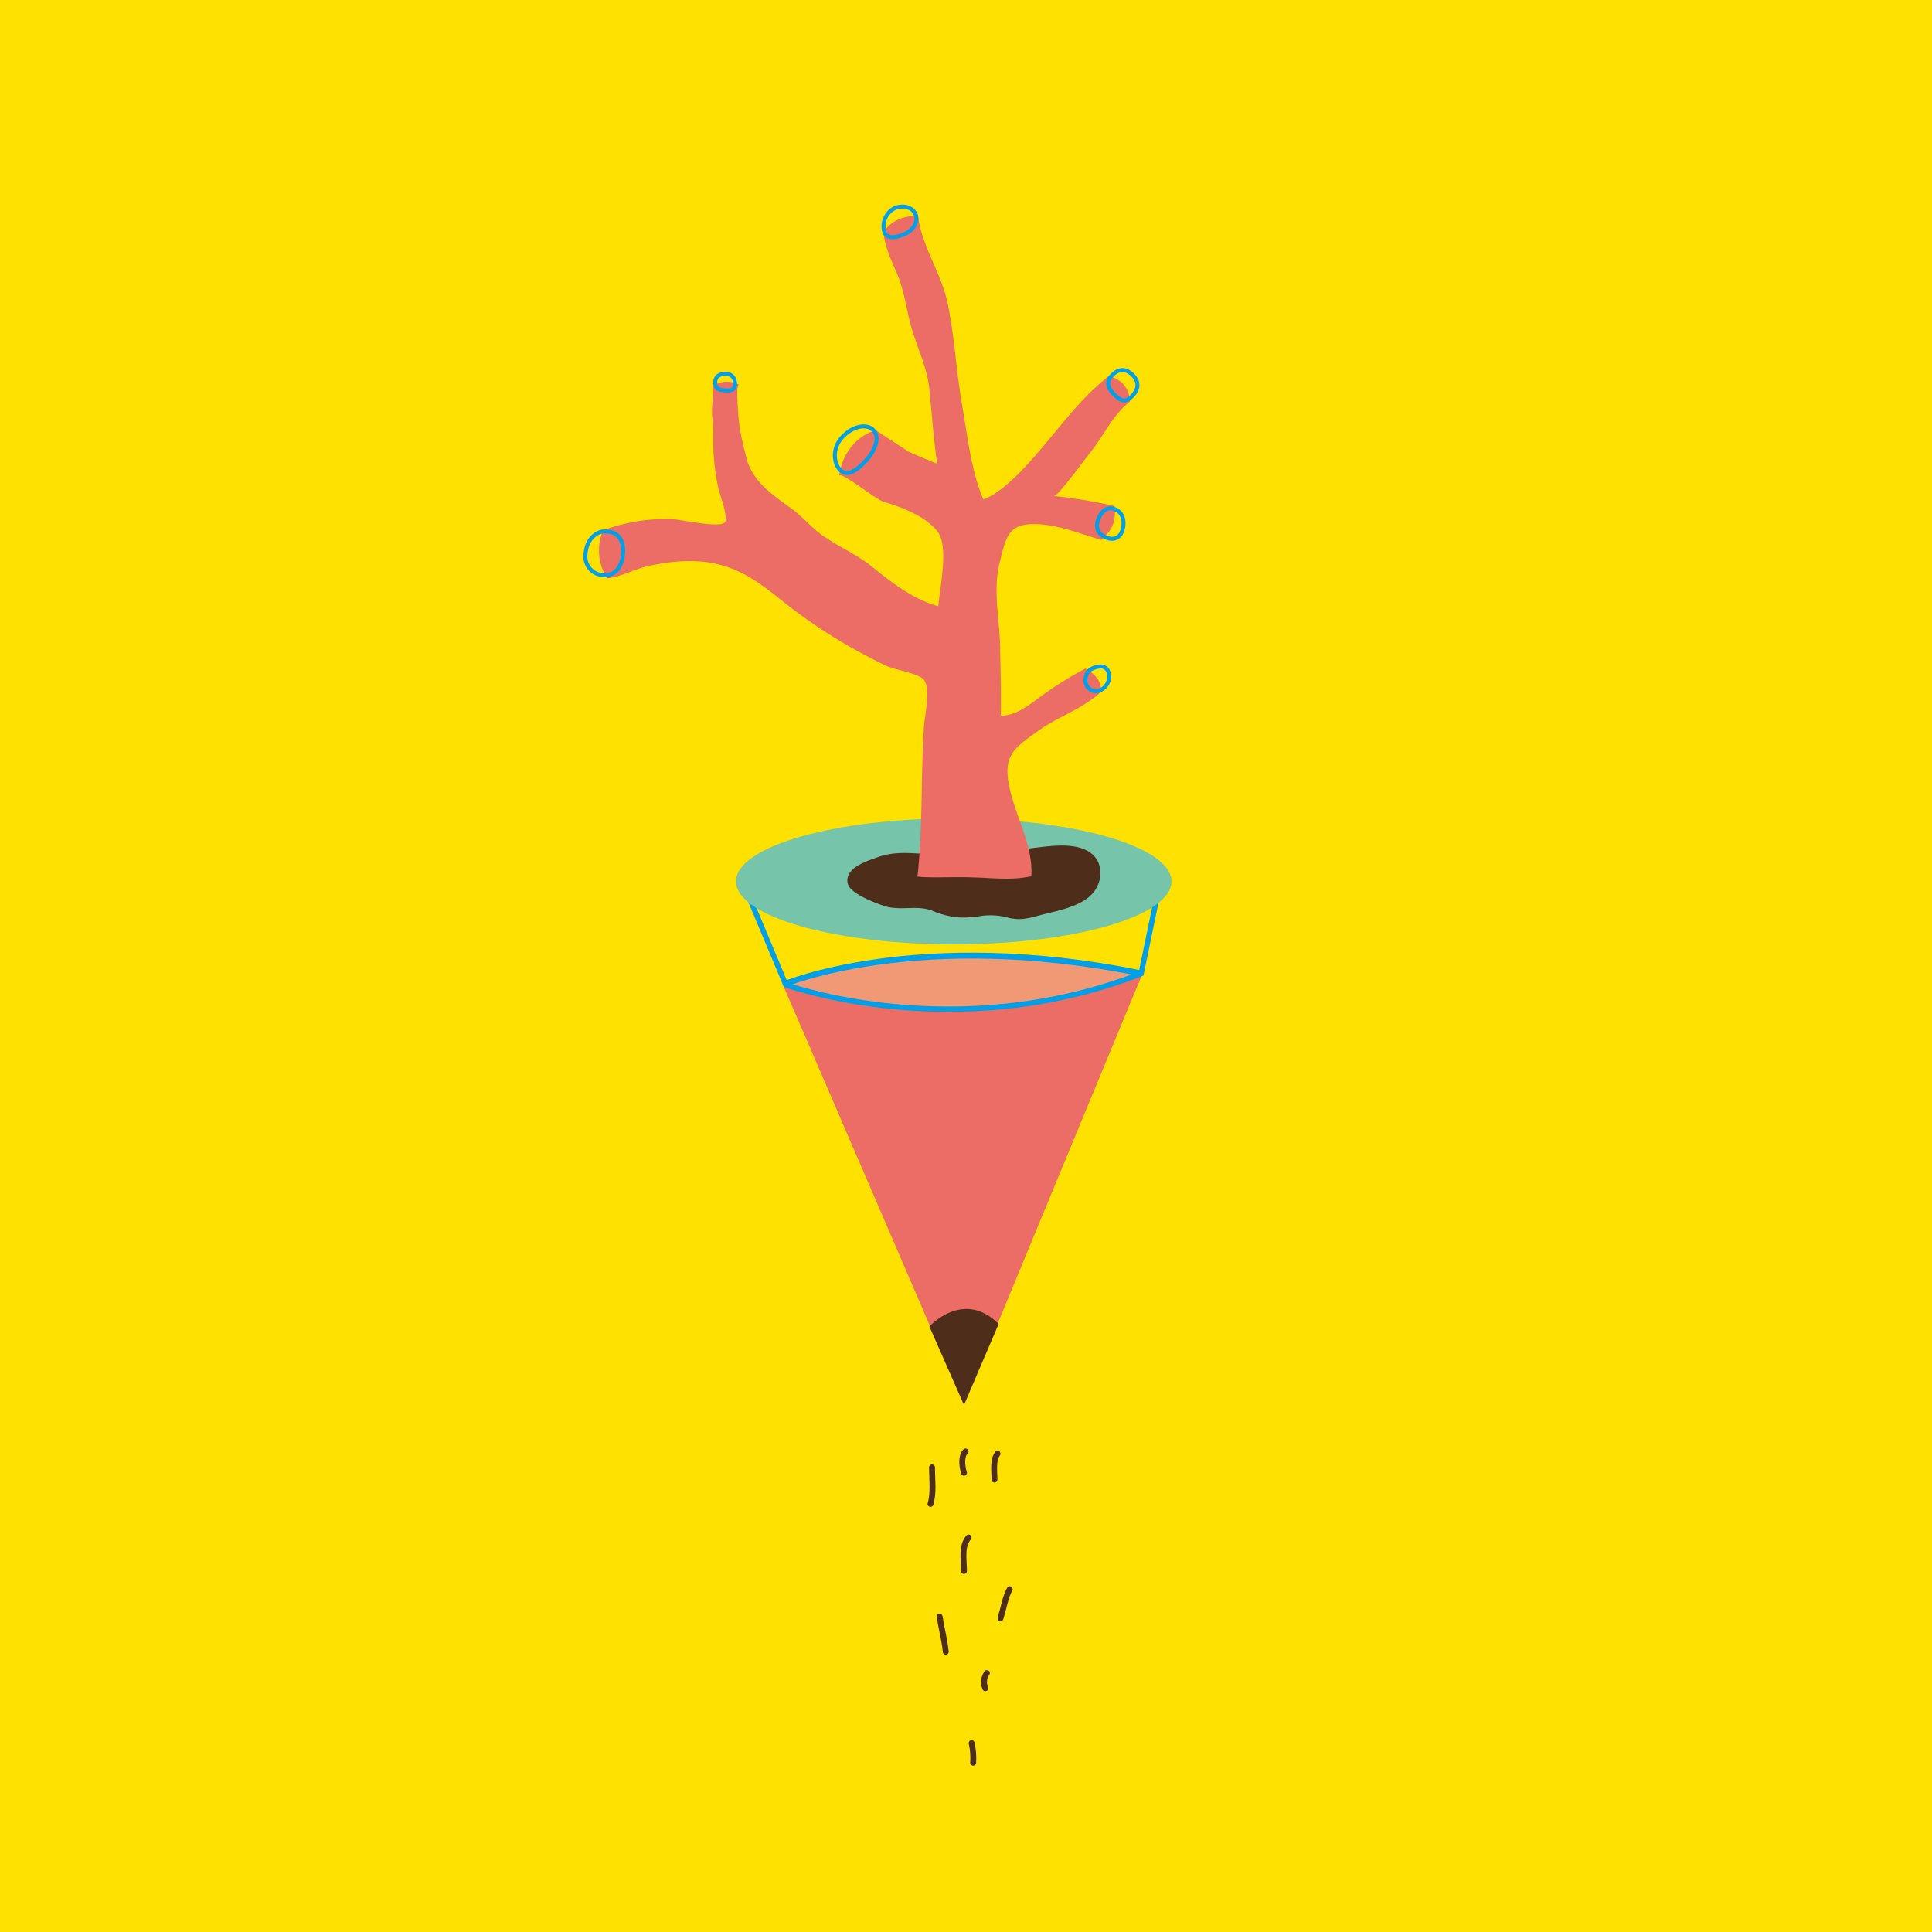 <svg id="圖層_1" data-name="圖層 1" xmlns="http://www.w3.org/2000/svg" viewBox="0 0 394 394"><defs><style>.cls-1{fill:#ffe100;}.cls-2{fill:#f19975;}.cls-3{fill:#eb6d65;}.cls-4{fill:#4e2d1a;}.cls-5,.cls-6,.cls-8,.cls-9{fill:none;}.cls-5{stroke:#4e2d1a;}.cls-5,.cls-8{stroke-linecap:round;}.cls-5,.cls-9{stroke-width:1.2px;}.cls-6,.cls-8,.cls-9{stroke:#009fe8;}.cls-6{stroke-width:1.08px;}.cls-7{fill:#76c4aa;}.cls-8{stroke-linejoin:round;stroke-width:0.81px;}</style></defs><title>工作區域 3</title><rect class="cls-1" width="394" height="394"/><path class="cls-2" d="M196.69,285,233,198.48s-33.61-10.39-73.35,2.33Z"/><path class="cls-3" d="M196.59,286.51l36.33-87.81s-34.21,14.05-73.2,2.23Z"/><path class="cls-4" d="M189.53,270.52s6.94-7.7,14.13-.51l-7.07,16.5Z"/><path class="cls-5" d="M190.07,299.24c0,2.4.37,5.25-.31,7.46"/><path class="cls-5" d="M196.91,296c-.91.88-.78,2.85-.32,4.35"/><path class="cls-5" d="M203.43,296.45c-1,1.37-.62,3.49-.62,5.28"/><path class="cls-5" d="M197.53,313.54c-1.53,1.74-.94,4.61-.94,6.83"/><path class="cls-5" d="M191.62,329.69c.37,2.42,1,4.67,1.25,7.15"/><path class="cls-5" d="M205.91,324.1c-.84,1.41-1.28,4-1.86,5.9"/><path class="cls-5" d="M201.26,341.19a3.19,3.19,0,0,0-.32,3.1"/><path class="cls-5" d="M198.15,355.48a14.19,14.19,0,0,1,.31,4"/><path class="cls-6" d="M152.87,183.2l7.37,17.61s34.43,12.61,72.47-2.25l3.9-18.81Z"/><path class="cls-7" d="M238.9,179.75c0,7.1-19.87,12.84-44.39,12.84s-44.41-5.74-44.41-12.84,19.89-12.84,44.41-12.84S238.9,172.66,238.9,179.75Z"/><path class="cls-4" d="M179.12,174.77c-2.13.76-7,2.18-6.23,5.45.47,2,5.39,3.81,7.18,4.45,3.42,1.24,6.82-.22,10.08,1.08,3.84,1.52,6.14,1.65,10.26,1a14,14,0,0,1,5.38.45c2.34.5,3.81.11,6.14-.51,3.44-.92,8.55-1.71,11-4.62,2.23-2.71,2.06-6.86-1.23-8.59-4-2.11-10.11-.39-14.31-.23-5.25.19-10.52.82-15.76.94C187.23,174.32,183.4,173.27,179.12,174.77Z"/><path class="cls-3" d="M187.1,178.76c1.11-10.12.67-20.35,1.32-30.49.14-2.21,1.44-7.86,0-9.62-1.1-1.39-5.9-2-7.68-2.88a110.22,110.22,0,0,1-18.89-11.42c-3.25-2.5-6.37-5.26-10-7.2-6.41-3.42-12.72-3.16-19.54-1.75-2.84.59-5.69,2.28-8.5,2.53a10.46,10.46,0,0,1-.79-9.81,37.82,37.82,0,0,1,14-2.27c1.78.09,9.68,1.9,10.79.68.79-.87-1-5.67-1.3-6.89a49.24,49.24,0,0,1-1-7.36c-.14-2.33.06-4.69-.23-7s.31-4.35.08-6.58a5.41,5.41,0,0,1,5.3-.28c-.69.14,0,7.68.17,8.64a61.57,61.57,0,0,0,1.66,7.26c1.57,4.38,5.44,6.84,9,9.47,2.19,1.59,4,3.82,6.19,5.37,3.33,2.35,7,3.86,10.22,6.46,4.16,3.36,8.43,6.65,13.44,8,.42-4.22,2.17-12.39-.19-15.29-2.55-3.14-7.18-4.88-10.95-6-1.61-.49-8.13-5.84-9.06-5.4.83-5.73,4.95-8.63,7.53-9.16,2.09,1.44,4.26,2.76,6.35,4.19.71.48,6.09,2.56,6.11,2.66-.74-5.09-1.09-10.17-1.6-15.3-.42-4.13-2.26-7.94-3.47-11.89-1.13-3.68-1.54-7.82-3-11.35-1.16-2.72-2.41-5.22-2.84-8.24.6-2.75,4.86-4.07,7-3.74.83,6.25,4.66,11.46,6,17.6,1.46,6.92,1.77,14,3,21,1.06,6.13,1.89,13.62,4.33,19.16,4.85-1.79,10.59-8.92,13.91-12.89,3.72-4.45,7-8.62,11.62-12.23a5.18,5.18,0,0,1,4.34,5.15c-3.76,3-5.35,7.13-8.29,10.66-.69.82-6.41,8.7-7.17,8.61a103.11,103.11,0,0,1,12.36,2.05c.22,3-.26,4.69-2.74,6.89-4.46-1.28-8.83-3.18-13.73-3.23-5.36,0-5.72,2.85-7,7.91-1.4,5.73,0,11.44.12,17.25.07,4.68.21,9.21.12,13.91,3,.15,6-2.34,8.29-4a73.23,73.23,0,0,1,9-5.61c2.12,1.38,3.18,2.45,3.18,4.7-3.43,3.39-8.72,5.07-12.62,7.86-5.24,3.75-7.57,5.1-6,12.08,1.3,5.7,4.83,11.87,4.37,17.72-3.92.9-8,.33-12.09.24C194.54,178.78,189.53,179.09,187.1,178.76Z"/><path class="cls-8" d="M226.19,138.13a3.08,3.08,0,0,1-2.08,2.74,2.17,2.17,0,0,1-2.74-2.35c.11-1.67,1.14-2.3,2.64-2.56C225.25,135.74,226.21,136.39,226.19,138.13Z"/><path class="cls-8" d="M224.14,105.51c-.83,1.75-.39,3.14.89,3.84,2,1.13,3.43.34,3.89-1.28.54-1.86,0-3.52-1.37-4.14S225,103.74,224.14,105.51Z"/><path class="cls-8" d="M231,76.49c1.48,1.51,1.13,3.06-.18,4.35s-2.19,1-3.67-.46-1.41-2.81-.35-3.86C228,75.26,229.5,75,231,76.49Z"/><path class="cls-8" d="M186.72,43.71c.6,1.43-.39,3.21-2.21,4s-3.53,1.09-4.14-.35a4.13,4.13,0,0,1,2-4.86C184.16,41.7,186.12,42.27,186.72,43.71Z"/><path class="cls-8" d="M178,87.61c1.38,1.25.82,3.84-1.27,6.16s-3.91,3.44-5.3,2.17-1.83-4.39.26-6.71S176.6,86.35,178,87.61Z"/><path class="cls-8" d="M149.86,77.89c.45,2.2-1.74,1.72-2.4,1.68-1.25-.08-1.66-.72-1.6-1.73s.87-1.65,2.13-1.58A1.74,1.74,0,0,1,149.86,77.89Z"/><path class="cls-8" d="M127.07,112.77c-.17,2.7-1.55,4.66-3.82,4.52A3.81,3.81,0,0,1,119.4,113c.32-4.06,3.35-4.59,3.37-4.59C126,108.1,127.23,110.08,127.07,112.77Z"/><path class="cls-9" d="M159.69,200.81s27.25-11.62,72.91-2.33"/></svg>